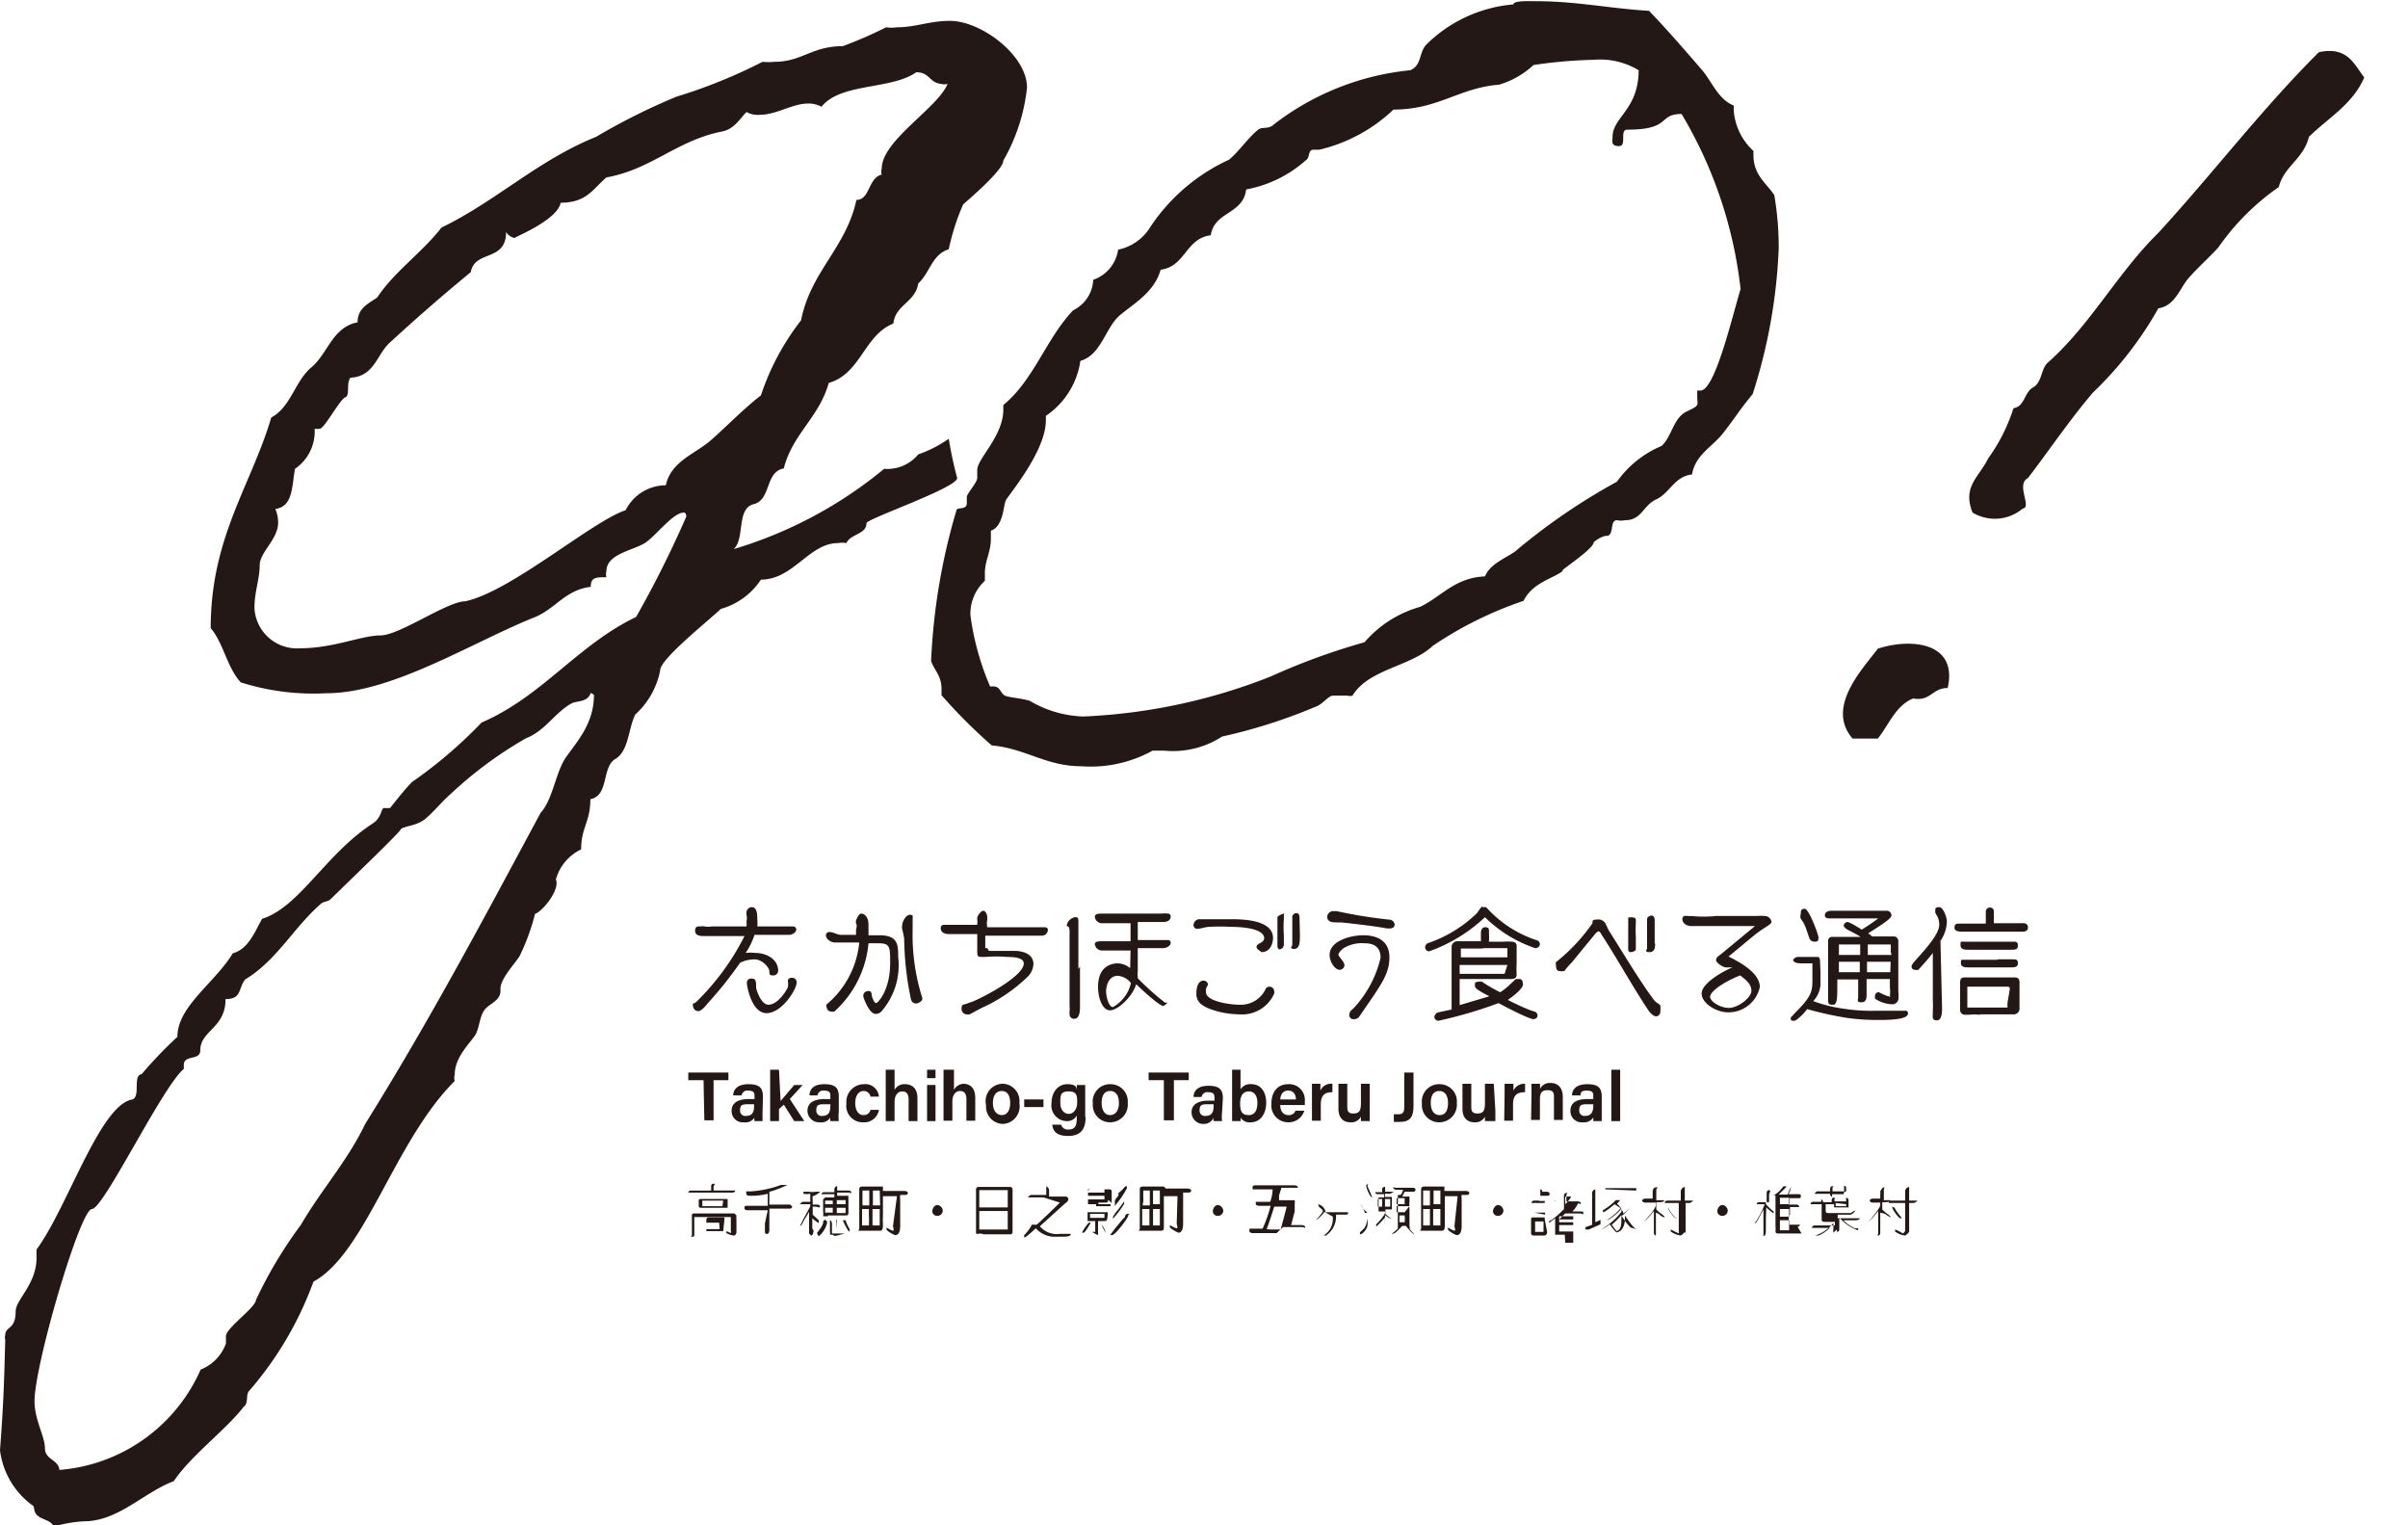 <svg xmlns="http://www.w3.org/2000/svg" viewBox="0 0 60 38"><path d="M23.85,11.91c0,.24-2.21,1-2.26,1.12,0,.29-.39.26-.5.5a.56.56,0,0,0-.21,0c-.72,0-1.11.91-1.92.91a1.77,1.77,0,0,1-1,.73c-.36.34-1.51,1.25-1.51,1.53a2,2,0,0,1-.62,1.1c-.18.36-.16.91-.5,1.11s-.15.91-.62,1c0,.57-.23.7-.23,1.25a1.19,1.19,0,0,0-.63.75c.11.24-.31.78-.52.86a5.22,5.22,0,0,1-.36,1c-.05.15-.52.6-.5.88s-.26.34-.39.5-.13.44-.23.62-.52.55-.52,1a.3.3,0,0,0,0,.16c-1.51,1.51-2.22,4.29-3.52,5a8.65,8.65,0,0,1-1.61,2.73c-.08.1,0,.29-.13.39-.44.57-1.32,1.22-1.74,1.85-.75.28-1.38,1-2.24,1a3.35,3.35,0,0,0-.75.13c-.08-.16-.26-.16-.39-.26s-.08-.23-.13-.26A2,2,0,0,1,0,36.13c.08-1.07.1-1.54.13-2.76a.14.14,0,0,1,0-.1c0-.24.26-.13.26-.6,0-.29.52-.68.52-1.33,0-.05,0-.13,0-.21.78-1.06,1.58-3.61,2.39-3.74.21-.08,0-.6.23-.63a10.7,10.7,0,0,1,.89-.93c0-.76.94-1.35,1.38-2.08.39-.11.54-.52.73-.86.93-.29,1.58-1.61,2.75-2.37.24-.15.21-.39.29-.39a1.3,1.3,0,0,0,.15,0s.39-.5.55-.65A11.39,11.39,0,0,0,12,18c1.51-.65,2.39-1.93,3.85-2.63a26.48,26.48,0,0,0,1.25-2.5s0-.1-.06-.1c-.26,0-.65.52-.93.73s-1,.28-1,.73a.27.27,0,0,0,0,.15c-.26,0-.39,0-.39.24-.62.07-.88.54-1.38.75-1.56.62-3.56,1.9-5.2,1.9A6,6,0,0,1,6,17c-.34-.36-.44-1-.75-1.35,0-2.26,1-3.54,1.51-5.25.49-.26.59-.91,1-1.25s.52-1,1.15-1.12c0-.36.28-.47.49-.62C9.83,6.76,10.51,6.3,11,5.67,12.38,5,13.39,4,14.85,3.41a16.17,16.17,0,0,1,2-1A13,13,0,0,0,19,1.54a1.52,1.52,0,0,0,.29,0c.7,0,.93-.39,1.71-.39A10.49,10.49,0,0,0,22.08.68a.83.83,0,0,0,.26,0c.49,0,.81-.16,1.33-.16.78,0,1.92.86,1.92,1.66A4.62,4.62,0,0,1,25,4c0,.15-.34.52-1,1.09a5.67,5.67,0,0,0-.36,1.12c-.42.13-.47.59-.76.85-.07.47-.57.53-.62,1-.73.29-.81,1.25-1.61,1.48-.24.86-.91,1.28-1.12,2.13-.47.08-.31.78-.75.89s-.21.86-.5,1.12a10.67,10.67,0,0,0,3.75-2,1,1,0,0,0,.85-.36,3,3,0,0,0,.76-.39A9.93,9.93,0,0,0,23.85,11.91Zm-9.62,5.62c-.42.24-.65.68-1.12.86a10,10,0,0,0-1.87,1.38c-.21.18-.42.44-.63.62s-.49.18-.62.26c.07,0-1.43,1.43-1.75,1.75-.07.07-.18.05-.26.13-.67.59-1.09,1.4-1.87,1.87-.18.23-.08.49-.49.49,0,.73-.63.78-.63,1.28,0,.26-.41.1-.41.36,0,0,0,.08,0,.1-.54.45-2,3.49-2.29,3.49S.86,34,.86,34.91c0,.46.26.88.26,1.17s.34.28.36.54A4.21,4.21,0,0,0,5,34.12a1.1,1.1,0,0,0,.63-.65v-.18c0-.21.73-.7.75-.91a10.89,10.89,0,0,1,1.12-1.87C8,29.65,8.66,28.92,9.1,28c1.62-2.6,2.94-5.09,4.37-7.75.31-.34.37-1,.63-1.38s.7-.83.7-1.56c0,0,0,0-.08-.05C14.64,17.51,14.36,17.45,14.23,17.53ZM22.83,1.8c-.62.44-1.89.26-2.36.86a.66.66,0,0,0-.34-.08c-.39,0-.78.28-1.2.28a.57.57,0,0,1-.33-.07c-.19.2-.32.44-.63.49-1.12.23-1.74.94-2.86,1.14-.34.29-.49.63-1.14.63-.08.44-1.2.88-1.15.88a.34.34,0,0,1-.21-.15c0,.75-.78.44-.88,1-.73.6-1.38,1.17-2,1.74-.34.29-.39.86-1,.89-.11.15,0,.44-.13.49s-.52.78-.63.78a.4.4,0,0,1-.13,0,1.13,1.13,0,0,1-.49,1c-.08.45-.05.94-.49,1a.86.86,0,0,1,.07.34c0,.42-.46.73-.46,1.07s-.13.65-.13,1.06a1.06,1.06,0,0,0,1.14,1c.83,0,1.53-.32,2-.32s1.67-.85,2.11-.85c1.14-.24,3.17-2,4-2.27a1.12,1.12,0,0,1,1-.62c.13-.6.73-.78,1.12-1.12s.81-.78,1.25-1.12a6.21,6.21,0,0,1,1-1.87c.24-1.22,1.12-1.8,1.38-3,.34,0,.29-.55.63-.63a.27.27,0,0,1,0-.15c0-.7,1.4-1.51,1.64-2.11a.3.3,0,0,1-.16,0C23.15,2.06,23.17,1.8,22.83,1.8Z" fill="#231815"/><path d="M37.71.11v0c0-.1.39-.08.57-.08,1,0,1.82.18,2.81.24.47.49.91,1,1.35,1.51.24.31.39.7.76.85v.13a1.52,1.52,0,0,0,.49,1v.1c0,.5.32.7.52,1a7.75,7.75,0,0,1,.11,1.32,13.51,13.51,0,0,1-.65,3.64c-.29.34-.5.68-.76,1s-.67.52-.75,1c-.44.05-.55.46-.89.62s-.36.52-.78.52a.51.51,0,0,1-.2,0c-.19,0-.06.39-.26.39H40a.73.73,0,0,0-.29.16c0,.18-1,.81-.75.7-.26.21-.76.29-1,.76a9.35,9.35,0,0,0-2.26,1.12c-.55.52-1.59.57-2,1.24a.24.24,0,0,1-.13,0c-.13,0-.26,0-.36,0s-.26.21-.39.26a13.51,13.51,0,0,1-2.37.76A2.25,2.25,0,0,1,29,18.7h-.28a3.19,3.19,0,0,1-1.77.39c-.89,0-1.38-.44-2.24-.52a13.41,13.41,0,0,1-1.25-1.25v-.15c0-.34-.18-.47-.26-.7a15.5,15.5,0,0,1,.63-3.75c0-.1.26,0,.26-.18v-.16c0-.08.26-.36.26-.47s0-.15,0-.2c0-.29.65-.84.65-1.51v-.11c.76-.62,1.07-1.66,1.74-2.36a.89.89,0,0,0,.5-.76.93.93,0,0,0,.62-.75,1.23,1.23,0,0,0,.76-.5,4.71,4.71,0,0,1,2-1.74c.23-.18.47-.54.73-.75.1-.08.26,0,.39-.13a6.62,6.62,0,0,1,3.4-1.35c.29-.13.21-.42.39-.63A3.5,3.5,0,0,1,37.71.11Zm.5,1.51a2.15,2.15,0,0,1-.86.49c-1,.08-1.51.62-2.63.62a4,4,0,0,1-1.85,1h-.15c-.13,0-.08.21-.18.26a3.07,3.07,0,0,1-1.49.73c-.07.62-.8.55-.88,1.14-.63.08-.63.78-1.25.86-.16.55-.62.81-1,1.12s-.47,1-1,1.15a2,2,0,0,1-.86,1.37v.11c0,.78-.94,1.87-1,2s-.06.65-.37.75v.19c0,.36-.15.54-.15.88,0,.05,0,.13,0,.18a1.11,1.11,0,0,0-.36.86,6.71,6.71,0,0,0,.49,1.77h.08c.18,0,.18.18.29.23s.39.06.62.13a2.78,2.78,0,0,0,1.33.39,14.31,14.31,0,0,0,4.68-1A16.42,16.42,0,0,1,34,16a2.84,2.84,0,0,1,1.38-.88c.52-.24.86-.73,1.62-.76.13-.31.49-.44.75-.62A15.37,15.37,0,0,1,40.29,12a2.59,2.59,0,0,1,1.11-.89c.26-.23.29-.7.63-.86s.26-.15.26-.36V9.73s.05,0,.08,0c.36,0,.78-1.8,1-2.53A10.86,10.86,0,0,0,41.9,2.84c-.6,0-.24.39-1.35.39-.21,0,0,.41-.21.41s-.16-.13-.16-.23c0-.49.65-.68.65-1.66a1.85,1.85,0,0,0-1.12-.26A11.8,11.8,0,0,0,38.21,1.62Z" fill="#231815"/><path d="M48.53,17.14c-.39,0-.42.34-.86.26-.44.18-.6.65-.88,1h-.63c-.67-.78.24-1.72.63-2.24C47.62,15.89,48.79,16,48.53,17.14ZM58.91,1.93c-.29.67-.89,1-1.38,1.48-.13.55-.62.73-.75,1.25a6,6,0,0,0-1.51,1.51c-.24.26-.5.49-.73.75s-.34.7-.76.76a9,9,0,0,1-1.63,2.1c-.58.68-1.07,1.41-1.62,2.13-.31.16.11.73-.13.76a1.08,1.08,0,0,1-1.25.1c-.26-.65.16-.88.39-1.35a4.45,4.45,0,0,0,.63-1.25c.29-.05.26-.39.49-.52s.19-.47.37-.62c1.06-.94,1.74-2.24,2.75-3.23,1.36-1.48,2.58-3.09,4-4.5C58.49,1.15,58.65,1.59,58.91,1.93Z" fill="#231815"/><path d="M18.43,24a9.55,9.55,0,0,1-.8,1s-.14.19-.23.19a.13.13,0,0,1-.13-.12.09.09,0,0,1,0-.07c.05,0,.11-.07.15-.11a6.12,6.12,0,0,0,1.13-1.57l-1,0c-.08,0-.23,0-.23-.13s.09-.11.14-.11a.29.29,0,0,1,.1,0,.44.44,0,0,0,.17,0h.87a.51.51,0,0,0,0-.13.32.32,0,0,0,0-.16.64.64,0,0,1,0-.07.14.14,0,0,1,.13-.12c.12,0,.14.13.14.31a1,1,0,0,1,0,.17l.89,0h0a.08.08,0,0,1,.08.07c0,.09-.11.14-.18.14H18.8a1.8,1.8,0,0,1-.22.45,1.05,1.05,0,0,1,.24,0c.27,0,.57.15.57.45a.12.12,0,0,1-.13.11c-.06,0-.09,0-.09-.1s-.18-.3-.37-.3a.85.85,0,0,0-.35.08Zm.18.47a.1.1,0,0,1,.11-.09c.06,0,.12,0,.12.16s0,.05,0,.07.11.42.31.42.4-.27.48-.43a.47.47,0,0,0,0-.17.09.09,0,0,1,.1-.07.11.11,0,0,1,.12.12c0,.17-.37.76-.75.76S18.61,24.55,18.61,24.5Z" fill="#231815"/><path d="M21.33,23.15a.18.18,0,0,0,0-.15l0,0a.14.14,0,0,1,0-.07s.06-.17.13-.17.18.07.18.28,0,.17,0,.26l.26,0c.47,0,.48.22.48.54a1.75,1.75,0,0,1-.42,1.36.2.2,0,0,1-.14.06c-.17,0-.31-.42-.31-.44a.12.12,0,0,1,.12-.13c.05,0,.08,0,.09.09s.07.21.11.21.35-.31.35-1c0-.4,0-.49-.29-.49h-.25a2.61,2.61,0,0,1-.85,1.7.19.19,0,0,1-.08,0,.11.11,0,0,1-.11-.1.08.08,0,0,1,0-.08,2.29,2.29,0,0,0,.81-1.54H20.8c-.09,0-.22-.08-.22-.18a.08.08,0,0,1,.09-.08c.1,0,.19.07.29.07h.37ZM22.82,25a.13.13,0,0,1-.12-.1,7.59,7.59,0,0,1-.17-1.51,2,2,0,0,0-.05-.24.3.3,0,0,1,0-.1c0-.08.09-.26.19-.26s.07.06.07.1,0,.18,0,.27a5.22,5.22,0,0,0,.24,1.7v0C23,24.94,22.88,25,22.82,25Z" fill="#231815"/><path d="M24.64,23.69h.64c.2,0,.47.07.47.33a.48.48,0,0,1-.13.3,4,4,0,0,1-1.16.79l-.3.16a.19.19,0,0,1-.08,0,.13.13,0,0,1-.12-.14c0-.06,0-.1.08-.11l.2-.07c.27-.11,1.27-.63,1.27-.95,0-.15-.28-.16-.42-.16a3.35,3.35,0,0,0-.54,0h-.11c-.09,0-.09-.06-.09-.12v-.05s0-.07,0-.11v-.29h-.7c-.21,0-.21-.13-.21-.14a.08.08,0,0,1,.09-.09l.07,0h.75V23a.15.15,0,0,0,0-.08s0,0,0-.05.09-.18.15-.18.1.1.1.16v.06a.47.47,0,0,0,0,.19v0H26c.05,0,.11,0,.11.07a.15.15,0,0,1-.15.14H24.55v.31s0,0,.05,0Z" fill="#231815"/><path d="M26.91,24.08c0,.32,0,.64,0,1,0,.07,0,.3-.14.3a.11.11,0,0,1-.12-.1s0-.05,0-.08a.83.83,0,0,0,0-.15c0-.37,0-.9,0-1.34,0-.17,0-.34,0-.51s-.07-.09-.07-.15a.26.26,0,0,1,.2-.2c.06,0,.09,0,.09.1s0,.12,0,.19v1Zm1.26-.4h-.53l-.18,0a.18.18,0,0,1-.18-.16c0-.07.11-.07.17-.07s.15,0,.25,0h.47v-.45h-.53l-.19,0h0a.18.18,0,0,1-.17-.16c0-.08.11-.08.17-.08s.17,0,.25,0h1.24a.86.86,0,0,1,.17,0,.07.07,0,0,1,.06.07c0,.11-.1.14-.19.14h-.63v.45h.59l.17,0s.06,0,.06.07-.1.13-.19.13h-.63s0,.55,0,.56a1,1,0,0,0,0,.19,6.27,6.27,0,0,0,.53.49l.15.12.06,0v0s-.07.08-.11.08-.22-.11-.67-.54c-.09.31-.46.65-.65.65s-.3-.3-.3-.59v0c0-.56.41-.58.49-.58a.5.5,0,0,1,.31.12Zm-.32.63c-.23,0-.29.26-.29.39s.07.39.17.39a.92.92,0,0,0,.45-.6A.46.46,0,0,0,27.85,24.31Z" fill="#231815"/><path d="M31.31,23.59c0-.1.17-.08.19-.21a.06.06,0,0,0,0,0c0-.26-.59-.29-.84-.29a4.52,4.52,0,0,0-.52,0c-.11,0-.21.05-.32.05a.09.09,0,0,1-.08-.09.15.15,0,0,1,.14-.15l.77,0c.27,0,1.07,0,1.07.47,0,0,0,.35-.29.35C31.39,23.68,31.31,23.65,31.31,23.59Zm-.42,1.68a2.2,2.2,0,0,1-.73-.13c-.18-.07-.35-.16-.35-.38s.07-.33.18-.33a.11.11,0,0,1,.11.1v0a.93.93,0,0,0-.05.1.29.29,0,0,0,0,.09c0,.22.57.31.83.31a.68.68,0,0,0,.65-.38.11.11,0,0,1,.1-.07.12.12,0,0,1,.12.12.09.09,0,0,1,0,.05A.87.87,0,0,1,30.89,25.27Zm1-1.62s-.06,0-.06-.08,0-.18,0-.27v-.36s0-.06,0-.09.14-.09.16-.09,0,0,0,.06,0,.05,0,.08a2.57,2.57,0,0,0,0,.39v.25A.12.12,0,0,1,31.85,23.65Zm.5-.35c0,.14,0,.34-.14.34s-.05-.07-.05-.1c0-.24,0-.47,0-.7a.1.1,0,0,1,.11-.09c.06,0,.07.07.07.1Z" fill="#231815"/><path d="M34.63,23.13h-.07c-.37-.07-1.13-.15-1.14-.15h-.11c-.08,0-.24,0-.24-.14a.15.15,0,0,1,.13-.14l.11,0a11.81,11.81,0,0,0,1.3.21.14.14,0,0,1,.14.12C34.75,23.11,34.68,23.13,34.63,23.13Zm-.9,2.26a.1.1,0,0,1-.11-.1.18.18,0,0,1,.06-.13.94.94,0,0,0,.1-.1,2.76,2.76,0,0,0,.62-1.2c0-.26-.16-.36-.39-.36a.89.89,0,0,0-.53.12s-.13.1-.13.16.15.17.15.27a.12.12,0,0,1-.12.11c-.12,0-.25-.2-.25-.37,0-.35.52-.49.84-.49s.65.12.65.55-.22.7-.74,1.46A.16.16,0,0,1,33.73,25.39Z" fill="#231815"/><path d="M35.61,23.7a.1.1,0,0,1-.1-.1.12.12,0,0,1,.06-.1,3.26,3.26,0,0,0,1.24-.76s.07-.11.1-.14,0,0,.06,0,0,0,.06,0,0,0,0,0a2.88,2.88,0,0,0,1.28.83.11.11,0,0,1,.06.09.11.11,0,0,1-.12.1A3.26,3.26,0,0,1,37,22.85,3.93,3.93,0,0,1,35.61,23.7Zm2.34.83s0,.12-.38.38a5.93,5.93,0,0,0,.54.25l.15.05a.11.11,0,0,1,.05.09c0,.08-.09.09-.11.09s-.21-.05-.86-.4a11,11,0,0,1-1.5.44.1.1,0,0,1-.1-.1.14.14,0,0,1,.1-.11l.33-.07h0c0-.08,0-.15,0-.23V23.7s0-.06,0-.12.07-.13.12-.13h.61v0s0-.15,0-.19,0-.16.11-.16.09.08.09.14a1.62,1.62,0,0,1,0,.22h.36a1.3,1.3,0,0,1,.21,0s.12,0,.12.1,0,.15,0,.22V24a2.81,2.81,0,0,0,0,.29h0c0,.08-.07.1-.14.1H36.37v.24c0,.14,0,.27,0,.41l.74-.22c-.33-.17-.36-.21-.36-.27s0-.09.08-.09a.18.18,0,0,1,.1,0,3.81,3.81,0,0,0,.45.26,1.43,1.43,0,0,0,.24-.19l.15-.14.08,0a.08.08,0,0,1,.09.08Zm-1-.9h-.55v.22h1.16v-.23h-.61Zm.61.41H36.37v.22h1.12s0,0,0,0Z" fill="#231815"/><path d="M39.89,23.26a.09.09,0,0,0-.07-.06s0,0-.06.05l-.59.72a2,2,0,0,0-.19.22.32.32,0,0,1-.13,0c-.07,0-.08-.09-.08-.15a.1.1,0,0,1,0-.07A4.6,4.6,0,0,0,39.68,23c0-.07,0-.09.1-.09A.21.21,0,0,1,40,23l.08.17c.35.55.79,1.29,1.13,1.74.08.1.08.05.16.14a.76.76,0,0,1,0,.16.11.11,0,0,1-.11.11s-.09,0-.2-.17C40.66,24.55,40.29,23.87,39.89,23.26Zm.75.46a.06.06,0,0,1-.07-.07c0-.21,0-.43,0-.65,0,0,0-.06,0-.09s0,0,0-.05a.33.33,0,0,1,.14,0s.05,0,.05.06,0,.05,0,.08a2.9,2.9,0,0,0,0,.34v.32C40.76,23.68,40.69,23.72,40.64,23.72Zm.6-.22c0,.09,0,.22-.14.22s-.06-.06-.06-.1c0-.24,0-.48,0-.72,0-.06.07-.09.12-.09s.07.07.07.11v.58Z" fill="#231815"/><path d="M43.07,23.83l0,0,0,0a0,0,0,0,0,0,0l0,0c.26.13.78.4.78.76a.8.8,0,0,1-.79.63c-.29,0-.66-.22-.66-.47s.52-.55.77-.65L43,24.1c-.06,0-.24-.11-.24-.18s.07-.11.11-.14l.86-.71H42.36l-.23,0c-.09,0-.21-.06-.21-.17s.1-.08.15-.08h.08a2.84,2.84,0,0,0,.6,0h1a2,2,0,0,1,.24,0,.18.18,0,0,1,.15.14c0,.05-.06.08-.13.13a3.21,3.21,0,0,0-.3.21Zm-.46,1c0,.12.25.28.47.28s.56-.25.56-.43-.17-.29-.28-.38C43.05,24.42,42.61,24.67,42.61,24.84Z" fill="#231815"/><path d="M45.36,24.22c0,.11,0,.22,0,.32a.66.66,0,0,1-.18.4,3.52,3.52,0,0,0,.76.19,4.46,4.46,0,0,0,.82.05c.24,0,.47,0,.71,0a.06.06,0,0,1,.07.07c0,.14-.39.16-.71.16a5.46,5.46,0,0,1-.8-.05,8.62,8.62,0,0,1-1-.22l-.1.12c-.17.16-.19.17-.24.17s-.07,0-.07-.08v0l.14-.15c.4-.4.4-.52.4-.83,0-.12,0-.24,0-.37h-.27c-.19,0-.21-.06-.21-.09a.23.23,0,0,1,0,0,.17.17,0,0,1,.1-.07h.3l.21,0c.05,0,.06.07.06.1Zm-.27-.83L45,23.13a.78.78,0,0,0-.13-.24.18.18,0,0,1,0-.12c0-.07,0-.13.1-.13s.34.64.34.71,0,.11-.09.11A.14.14,0,0,1,45.09,23.39Zm2,1.42a.68.68,0,0,0,0-.2v-.22h-.58v.39c0,.07,0,.19-.13.19s-.08-.07-.08-.12,0-.23,0-.34V24.4h-.52v.08c0,.37,0,.51-.08.55h-.06c-.09,0-.09-.06-.09-.13s0-.09,0-.13c0-.21,0-.26,0-1.33a.1.1,0,0,1,.11-.1h.7a3.07,3.07,0,0,0-.31-.17s-.11-.06-.11-.11a.1.1,0,0,1,.1-.09s.05,0,.35.19c.14-.09.28-.18.41-.28h-1.2c-.05,0-.13,0-.13-.08s.09-.11.16-.11h1.4a.12.12,0,0,1,.1.11c0,.06-.08.14-.58.45l.1.08H47c.07,0,.13,0,.19,0s.11.05.11.12,0,.18,0,.27v.8c0,.06,0,.12,0,.18a.75.75,0,0,1,0,.21.16.16,0,0,1-.14.11.82.82,0,0,1-.44-.14.14.14,0,0,1,0-.06.09.09,0,0,1,.1-.1s.2.11.29.11Zm-.74-1.28h-.53v.26h.53Zm-.53.43v.26h.52c0-.09,0-.17,0-.26Zm1.29-.26a.91.91,0,0,0,0-.17h-.57c0,.08,0,.17,0,.26h.59Zm0,.26h-.59v.26h.58Z" fill="#231815"/><path d="M48.39,25.12c0,.08,0,.3-.13.3s-.1-.1-.1-.16,0-.06,0-.09a2,2,0,0,0,0-.25c0-.29,0-.58,0-.88v-.3c-.13.17-.27.32-.36.42a.16.16,0,0,1-.09,0,.08.08,0,0,1-.08-.08c0-.05.06-.11.12-.18.29-.32.57-.65.57-.86s-.1-.25-.1-.33,0-.11.1-.11.19.25.19.36a.89.89,0,0,1-.16.48ZM50,23l.42,0a.1.1,0,0,1,.11.11c0,.07-.06.1-.12.1H48.9c-.07,0-.2,0-.2-.1s.06-.1.12-.1h.66v-.22s0,0,0-.07a.1.1,0,0,1,.11-.11.09.09,0,0,1,.09.1V23Zm-.68,2.28a1.14,1.14,0,0,0-.26,0l-.09,0a.12.12,0,0,1-.13-.11c0-.07,0-.13,0-.2v-.27c0-.07,0-.13,0-.2s0-.15.11-.15h1c.08,0,.15,0,.22,0s.15,0,.15.12v.05c0,.12,0,.24,0,.36v.16s0,.06,0,.09a.14.14,0,0,1-.14.14h-.82Zm.45-1.82.39,0c.07,0,.12,0,.12.1s-.08.1-.17.1h-.48l-.59,0c-.07,0-.19,0-.19-.11s0-.09.11-.09h.81Zm0,.44h.39c.07,0,.12,0,.12.1s-.1.1-.17.1H49.05c-.07,0-.19,0-.19-.1s0-.09.11-.09h.81Zm.31.73s0-.05-.06-.05h-1c0,.13,0,.27,0,.4v.12h1s0-.07,0-.11Z" fill="#231815"/><path d="M17.53,26.91h-.38v-.19h1v.19h-.37v1h-.23Z" fill="#231815"/><path d="M19,27.71c0,.09,0,.2,0,.22h-.2a.2.2,0,0,1,0-.09.26.26,0,0,1-.26.12.28.28,0,0,1-.31-.29c0-.2.17-.29.43-.29h.14v-.07c0-.07,0-.14-.16-.14a.14.14,0,0,0-.16.12h-.21c0-.15.11-.28.38-.28s.36.09.36.31Zm-.21-.2h-.12c-.16,0-.23,0-.23.15a.13.13,0,0,0,.15.14c.18,0,.2-.13.2-.26Z" fill="#231815"/><path d="M19.45,27.43l.34-.4H20l-.32.35.36.55h-.25l-.26-.41-.12.11v.3h-.22V26.65h.22Z" fill="#231815"/><path d="M20.9,27.71a1,1,0,0,0,0,.22h-.21a.2.2,0,0,1,0-.09.26.26,0,0,1-.26.12.29.29,0,0,1-.31-.29c0-.2.17-.29.43-.29h.14v-.07c0-.07,0-.14-.16-.14a.14.14,0,0,0-.16.12h-.2c0-.15.1-.28.37-.28s.36.09.36.31Zm-.21-.2h-.12c-.16,0-.23,0-.23.15a.13.13,0,0,0,.15.14c.18,0,.2-.13.2-.26Z" fill="#231815"/><path d="M21.9,27.65a.37.37,0,0,1-.39.31.41.41,0,0,1-.42-.47.44.44,0,0,1,.43-.48.34.34,0,0,1,.38.31h-.21a.17.17,0,0,0-.17-.14c-.13,0-.21.12-.21.3s.08.3.2.3a.17.17,0,0,0,.18-.13Z" fill="#231815"/><path d="M22.29,26.65v.5a.28.28,0,0,1,.26-.14c.16,0,.31.09.31.35v.57h-.22v-.54c0-.13-.05-.2-.16-.2s-.19.1-.19.26v.48h-.22V26.65Z" fill="#231815"/><path d="M23.1,26.65h.21v.21H23.1Zm0,.38h.21v.9H23.1Z" fill="#231815"/><path d="M23.77,26.65v.5A.29.29,0,0,1,24,27c.16,0,.3.09.3.35v.57h-.22v-.54c0-.13-.05-.2-.16-.2s-.19.1-.19.26v.48h-.22V26.65Z" fill="#231815"/><path d="M25.4,27.48A.44.44,0,0,1,25,28a.43.43,0,0,1-.43-.47A.43.43,0,0,1,25,27,.43.43,0,0,1,25.4,27.48Zm-.66,0c0,.18.09.3.22.3s.21-.11.21-.3-.07-.3-.21-.3S24.74,27.29,24.74,27.48Z" fill="#231815"/><path d="M26,27.39v.19h-.48v-.19Z" fill="#231815"/><path d="M27.05,27.83c0,.29-.11.47-.44.47s-.38-.17-.39-.28h.22a.17.17,0,0,0,.18.12c.18,0,.21-.11.21-.3v-.05a.27.27,0,0,1-.26.14.39.39,0,0,1-.37-.44c0-.29.17-.48.39-.48s.23.08.24.12,0-.08,0-.1h.21v.8Zm-.63-.35c0,.16.09.27.21.27s.21-.12.21-.28,0-.28-.21-.28S26.42,27.29,26.42,27.48Z" fill="#231815"/><path d="M28.1,27.48a.44.44,0,0,1-.44.48.43.43,0,0,1-.43-.47.43.43,0,0,1,.44-.48A.43.43,0,0,1,28.1,27.48Zm-.65,0c0,.18.08.3.21.3s.22-.11.22-.3-.08-.3-.22-.3S27.45,27.29,27.45,27.48Z" fill="#231815"/><path d="M29,26.91h-.38v-.19h1v.19h-.37v1H29Z" fill="#231815"/><path d="M30.45,27.71a1,1,0,0,0,0,.22h-.21a.2.2,0,0,1,0-.09A.26.26,0,0,1,30,28a.29.29,0,0,1-.31-.29c0-.2.17-.29.43-.29h.14v-.07c0-.07,0-.14-.16-.14a.14.14,0,0,0-.16.12h-.2c0-.15.1-.28.37-.28s.36.09.36.31Zm-.21-.2h-.12c-.16,0-.23,0-.23.15a.13.13,0,0,0,.15.14c.18,0,.2-.13.2-.26Z" fill="#231815"/><path d="M30.69,26.65h.22v.49a.28.28,0,0,1,.27-.13c.24,0,.37.2.37.46s-.13.49-.39.49a.26.26,0,0,1-.25-.12.25.25,0,0,1,0,.09h-.21V26.65Zm.64.82c0-.16-.07-.28-.21-.28s-.22.1-.22.3.05.29.21.29S31.33,27.66,31.33,27.47Z" fill="#231815"/><path d="M31.9,27.53c0,.13.06.25.2.25a.17.17,0,0,0,.18-.11h.22a.41.41,0,0,1-.41.29.42.42,0,0,1-.41-.47c0-.27.14-.48.42-.48a.39.39,0,0,1,.41.44.22.22,0,0,1,0,.08Zm.39-.14c0-.12-.06-.22-.19-.22s-.19.09-.2.22Z" fill="#231815"/><path d="M32.69,27.28V27h.21s0,.11,0,.17A.29.29,0,0,1,33.2,27v.21c-.18,0-.29.06-.29.31v.4h-.22Z" fill="#231815"/><path d="M34.13,27.67v.26h-.22v-.11a.27.27,0,0,1-.26.14c-.17,0-.3-.1-.3-.34V27h.22v.55c0,.1,0,.19.15.19s.19-.07.19-.26V27h.22Z" fill="#231815"/><path d="M35.22,27.56c0,.27-.09.39-.34.39h-.15v-.19h.12c.13,0,.14-.09.14-.19v-.85h.23Z" fill="#231815"/><path d="M36.3,27.48a.44.44,0,0,1-.44.48.43.43,0,0,1-.43-.47.43.43,0,0,1,.44-.48A.43.43,0,0,1,36.3,27.48Zm-.65,0c0,.18.08.3.22.3s.21-.11.21-.3-.08-.3-.22-.3S35.65,27.29,35.65,27.48Z" fill="#231815"/><path d="M37.26,27.67v.26H37v-.11a.27.27,0,0,1-.26.14c-.17,0-.3-.1-.3-.34V27h.22v.55c0,.1,0,.19.15.19s.19-.07.19-.26V27h.22Z" fill="#231815"/><path d="M37.49,27.28V27h.22v.17A.3.3,0,0,1,38,27v.21c-.19,0-.3.06-.3.31v.4h-.22Z" fill="#231815"/><path d="M38.16,27.26V27h.21a.57.57,0,0,1,0,.13.27.27,0,0,1,.27-.15c.18,0,.3.12.3.35v.57h-.22v-.55c0-.11,0-.19-.16-.19s-.19.08-.19.25v.49h-.22Z" fill="#231815"/><path d="M39.91,27.71c0,.09,0,.2,0,.22h-.21s0-.06,0-.09a.28.28,0,0,1-.26.12.28.28,0,0,1-.31-.29c0-.2.16-.29.43-.29h.14v-.07c0-.07,0-.14-.16-.14s-.15.06-.16.12h-.21c0-.15.11-.28.38-.28s.36.09.36.31Zm-.21-.2h-.12c-.16,0-.23,0-.23.15a.13.13,0,0,0,.15.14c.17,0,.2-.13.2-.26Z" fill="#231815"/><path d="M40.15,27.93V26.65h.22v1.28Z" fill="#231815"/><path d="M17.72,29.63s0-.05,0-.07,0-.07.06-.07,0,.05,0,.07v.1h.54a0,0,0,0,1,0,0s0,.05-.07.05H17.2s-.05,0-.05,0,0-.05.07-.05h.5Zm.62,1.08a.06.06,0,0,1-.07.07.52.52,0,0,1-.17-.06l0,0a0,0,0,0,1,0-.05h0l.11.05h0a.13.13,0,0,0,0-.06v-.34H17.3v.43c0,.05,0,.06-.06.06s0,0,0-.05,0,0,0-.07v-.33s0-.05,0-.07a.05.05,0,0,1,.06-.06h1a0,0,0,0,1,.05.05h0a.34.34,0,0,0,0,.1v.35Zm-.21-.62s0,0-.06,0h-.61s-.05,0-.05-.05,0,0,0-.05V30s0,0,0-.06,0-.07.06-.07h.61s.05,0,.05,0Zm-.11.58s0,0,0,0h-.42s0,0,0-.05v-.24s0-.05.06-.05H18s.05,0,.05,0h0s0,.05,0,.06Zm0-.76h-.52v.14H18Zm-.1.55H17.6v.16h.33Z" fill="#231815"/><path d="M19.13,30.15h-.51s-.07,0-.07-.05,0-.06.07-.06h.51v-.3a1.61,1.61,0,0,1-.4.05c-.09,0-.13,0-.13-.05a.06.06,0,0,1,0-.06l.11,0a2.6,2.6,0,0,0,.75-.16l.11,0s.05,0,.05,0-.27.13-.45.17v.32h.52a0,0,0,0,1,.05.05s0,.05-.07.05h-.5c0,.14,0,.28,0,.42v.1s0,.11-.05.11-.06,0-.06-.08,0-.12,0-.18Z" fill="#231815"/><path d="M20.27,30.65s0,.13-.06.13a0,0,0,0,1-.05-.05s0-.07,0-.1v-.19c0-.08,0-.17,0-.25l-.12.2c-.06.12-.08.15-.11.15s0,0,0,0,.05-.08.06-.11.14-.26.2-.38V30H20s-.07,0-.07,0,.05-.06.07-.06l.08,0h.11v-.2h0a.47.47,0,0,1-.17,0s0,0,0,0,0-.05,0-.05l.06,0h.08a.47.47,0,0,0,.16,0l.12,0s0,0,0,0-.1.09-.19.11a.31.31,0,0,0,0,.1v.11h.12s.06,0,.06.05,0,0-.18,0v.2l.15.14,0,0a0,0,0,0,1,0,.07.92.92,0,0,1-.16-.12c0,.08,0,.17,0,.26Zm.09.06s.15-.17.15-.26,0,0,0,0a.06.06,0,0,1,.05-.06.08.08,0,0,1,.05.07.62.62,0,0,1-.21.34S20.36,30.74,20.36,30.71Zm.27-.41h-.12s0,0,0,0v0a.49.49,0,0,0,0-.12V30s0-.07,0-.12h0s.05-.05.06-.05h.22v-.08h-.22c-.1,0-.1,0-.1,0s0-.05.07-.05h.25s0,0,0-.07a.08.08,0,0,1,.07-.08s0,0,0,0v.11h.29s.06,0,.06.05,0,0-.06,0h-.29s0,.06,0,.08h.28s0,0,0,.05,0,.09,0,.14v.08c0,.05,0,.09,0,.14s0,.08-.06.08h-.45Zm.12-.39h-.19V30h.19Zm0,.18h-.19v.12h.19Zm0,.67s-.07,0-.07,0v0a.22.22,0,0,0,0-.08v-.15s0,0,0-.07,0-.06,0-.06.05,0,.05.1v.23s0,0,.05,0h.12l.08,0s.06,0,.06,0-.18.06-.25.06Zm.1-.37a0,0,0,0,1,0,0,0,0,0,0,1,0,0,.7.7,0,0,0,0,.14.17.17,0,0,1,0,.06s0,0,0,0S20.83,30.45,20.83,30.39Zm.22-.49h-.22V30h.22Zm0,.19h-.22v.13h.22V30.1Zm0,.31v0a0,0,0,0,1,0,0,0,0,0,0,1,0,0,.88.88,0,0,0,.1.22s0,0,0,.06a0,0,0,0,1,0,0C21.14,30.69,21.06,30.54,21,30.4Z" fill="#231815"/><path d="M22.35,29.8a0,0,0,0,0,0,0H22v.49a1.34,1.34,0,0,0,0,.2v.06s0,.11-.06.11h-.47s0,0-.06,0,0,0,0-.06,0-.12,0-.18v-.7s0-.06,0-.09,0-.07.09-.07H22s0,0,0,.05v.06h.53s.09,0,.09.05-.05.05-.08.05h-.11a.45.45,0,0,0,0,.11v.48c0,.06,0,.12,0,.18,0,.21-.08.23-.12.23s-.22-.11-.22-.14,0-.05,0-.05.12.08.16.08,0-.1,0-.11Zm-.86.23h.17v-.37h-.17V30Zm.16.5a2.44,2.44,0,0,0,0-.27v-.14h-.17v.41h.16Zm.27-.41h-.18v.41h.18v-.41Zm0-.46h-.17c0,.1,0,.23,0,.37h.18Z" fill="#231815"/><path d="M23.23,30.18c0-.07.05-.16.13-.16a.15.15,0,0,1,.13.14.13.13,0,0,1-.13.13A.12.12,0,0,1,23.23,30.18Z" fill="#231815"/><path d="M24.48,30.74a.2.2,0,0,0-.11,0h0c-.05,0-.05,0-.05-.05h0c0-.14,0-.25,0-.56v-.39s0-.07,0-.11a.06.06,0,0,1,.06-.06h.79s.06,0,.06.07v1.05s0,.06-.05.06h-.68Zm.63-1v-.09H24.4v.43h.71Zm0,.43H24.4v.46h.71Z" fill="#231815"/><path d="M26,29.83h-.32s-.07,0-.07,0,.05-.06.08-.06h.38a.06.06,0,0,0,0,0s0-.07,0-.11,0-.11,0-.11.07.05.07.09,0,.07,0,.11v.06h.33l.09,0a.07.07,0,0,1,.06.06s0,.07-.07.1l-.64.58a.55.55,0,0,0,.49.19h.28a0,0,0,0,1,0,0c0,.07-.1.07-.3.07h-.15a.63.63,0,0,1-.42-.21c-.24.22-.27.23-.29.23a0,0,0,0,1,0,0s0,0,0-.06a.91.91,0,0,0,.19-.26s0,0,.06,0h.06c.09-.07.16-.15.25-.23l.33-.32Z" fill="#231815"/><path d="M27.61,29.89c0,.05,0,.07-.07.07h-.17V30h.3s0,0,0,.05a0,0,0,0,1-.05,0H27s0,0,0,0a0,0,0,0,1,0,0h.31V30h-.2s0,0,0,0v-.2s0-.07,0-.11a.06.06,0,0,1,.06-.06h.48s.05,0,.05.05v.29Zm-.65.82a1.1,1.1,0,0,1,.17-.25s.05,0,.05,0-.14.25-.18.25A0,0,0,0,1,27,30.71Zm.63-.36s0,.07-.06.07h-.17v.35s0,0,0,0a1.09,1.09,0,0,1-.15-.08v0a0,0,0,0,1,0,0l.08,0v-.27h-.19a0,0,0,0,1,0,0V30.2s0,0,.05,0h.45s0,0,0,.07Zm-.07-.72h-.41v.08h.41Zm0,.16h-.41v.09h.41Zm0,.45h-.36v.1h.36Zm0,.42a.56.56,0,0,1-.07-.16s0,0,0,0,0,0,0,0a1.13,1.13,0,0,1,.11.22,0,0,0,0,1,0,0S27.54,30.69,27.52,30.66Zm.51-.34s0-.08.08-.08,0,0,0,.05-.32.48-.4.48-.05,0-.05,0,0,0,.12-.16l.18-.22Zm-.3,0a.76.76,0,0,1,.11-.16c.06-.07.11-.15.17-.23a.05.05,0,0,1,0,0s0,0,0,.06a2,2,0,0,1-.31.4h0A0,0,0,0,1,27.73,30.36Zm.05-.31s0,0,0-.05a.33.33,0,0,1,0-.06l.09-.12,0-.06A.83.83,0,0,0,28,29.6a.1.1,0,0,1,.08-.05s0,0,0,.05a2.26,2.26,0,0,1-.31.45Z" fill="#231815"/><path d="M29.34,29.8s0,0,0,0H29v.69s0,0,0,.06,0,.11-.06.11h-.47s0,0-.07,0,0,0,0-.06,0-.12,0-.18v-.7s0-.06,0-.09,0-.07.09-.07H29a0,0,0,0,1,.05.05s0,0,0,0v0h.53s.1,0,.1.05-.05.05-.09.05h-.11v.77c0,.21-.08.23-.11.23s-.22-.11-.22-.14,0-.05,0-.05.13.08.17.08,0-.1,0-.11Zm-.87.23h.18c0-.12,0-.25,0-.37h-.16a2.09,2.09,0,0,0,0,.25Zm.17.5c0-.09,0-.18,0-.27v-.14h-.18v.41h.17Zm.26-.41h-.17v.41h.17v-.41Zm0-.46h-.17V30h.17Z" fill="#231815"/><path d="M30.22,30.18c0-.07.05-.16.13-.16a.16.16,0,0,1,.13.14.13.13,0,0,1-.13.13A.12.12,0,0,1,30.22,30.18Z" fill="#231815"/><path d="M31.81,30.72h-.6s-.08,0-.08-.06,0-.05.08-.05h.25a3.57,3.57,0,0,0,.2-.57h-.28s-.09,0-.09-.05,0-.05,0-.05h.36a1,1,0,0,0,.06-.31h-.5a0,0,0,0,1,0-.05.05.05,0,0,1,.05-.05h1s.08,0,.08.06,0,0,0,0h-.41l-.06.19,0,.12h.32s.07,0,.07,0a.32.32,0,0,1,0,.09c0,.06,0,.13,0,.19l-.09.34h.26s.09,0,.09.05,0,0-.07,0h-.48Zm-.17-.09h.27c.08-.29.12-.45.15-.57h-.31c-.11.35-.17.52-.19.56Z" fill="#231815"/><path d="M33,30.19a.69.69,0,0,1-.22.21s0,0,0,0,0,0,0,0,.18-.18.18-.23-.11-.09-.11-.15,0,0,.05,0h0a.25.25,0,0,1,.13.18v0h.56a0,0,0,0,1,0,0c0,.05,0,.06-.08.06h-.22v.07a.57.57,0,0,1-.25.45h0s-.06,0-.06,0,0,0,0,0a.48.48,0,0,0,.23-.4v-.07Z" fill="#231815"/><path d="M34,30.59a.51.51,0,0,0,.07-.23s0-.08,0-.08,0,0,0,.07a.58.58,0,0,1,0,.19c0,.06-.11.21-.18.21s0,0,0,0a.06.06,0,0,1,0-.05Zm.07-.38A.65.65,0,0,1,33.9,30a0,0,0,0,1,0,0s0,0,0,0a.65.65,0,0,1,.11.22s0,0,0,0Zm0-.66h0a2.36,2.36,0,0,1,.12.28,0,0,0,0,1,0,0c-.06,0-.15-.26-.15-.28a.05.05,0,0,1,.05-.05Zm.44,1c0,.09,0,.19,0,.19s0-.06,0-.09,0-.1,0-.15a1,1,0,0,0,0-.17,2.58,2.58,0,0,1-.22.23h0a0,0,0,0,1,0,0l0-.06a1.14,1.14,0,0,0,.22-.27v-.05h-.09l-.07,0s0,0,0,0v-.3a0,0,0,0,1,0-.05h.14v-.08h-.1c-.1,0-.12,0-.12-.05s0,0,0,0h.17a0,0,0,0,0,0,0v-.06a.06.06,0,0,1,.07-.07,0,0,0,0,1,0,0,.5.5,0,0,1,0,.12h.12c.09,0,.1,0,.1,0s0,0-.09.05h-.13v.08h.17a0,0,0,0,1,0,.05s0,0,0,0,0,.08,0,.11v.15s0,0,0,0h-.16v.11a1.12,1.12,0,0,0,.16.13s0,0,0,0a0,0,0,0,1,0,0,.5.5,0,0,1-.17-.1Zm-.07-.68h-.11v.19h.11Zm.2.18v-.18h-.13v.19h.13Zm.3.49c-.16.17-.2.2-.26.2s0,0,0,0,0,0,0,0l.15-.13s0,0,0-.06,0-.05,0-.08,0-.28,0-.4V29.9s0,0,0-.06,0-.07,0-.07h.07a.31.31,0,0,0,.06-.13h-.16s-.08,0-.08-.05,0,0,.05,0h.43s.07,0,.07.05-.05.05-.08.05H35l-.06.12h.18s0,0,0,.05,0,.05,0,.08a.86.86,0,0,0,0,.17v.44a.06.06,0,0,1,0,.06.74.74,0,0,0,.12.13,0,0,0,0,1,0,0,0,0,0,0,1,0,0c-.06,0-.19-.18-.21-.2h-.11Zm.18-.26h-.25v.17H35a.91.91,0,0,0,0-.17Zm0-.23H34.8v.15H35ZM35,30H35v-.15H34.8V30H35Z" fill="#231815"/><path d="M36.32,29.8a0,0,0,0,0,0,0H36v.49c0,.06,0,.14,0,.2v.06s0,.11-.06.11h-.46s0,0-.07,0,0,0,0-.06,0-.12,0-.18v-.7s0-.06,0-.09a.07.07,0,0,1,.08-.07h.5s0,0,0,.05v.06h.53s.09,0,.09.05-.05.05-.08.05h-.11a.45.45,0,0,0,0,.11v.48c0,.06,0,.12,0,.18,0,.21-.08.23-.12.23s-.22-.11-.22-.14,0-.05,0-.05.12.08.16.08,0-.1,0-.11Zm-.86.23h.17v-.37h-.17V30Zm.17.5v-.41h-.17v.41h.17Zm.26-.41h-.18v.41h.18v-.41Zm0-.46h-.17V30h.17Z" fill="#231815"/><path d="M37.2,30.18c0-.07.06-.16.13-.16a.15.15,0,0,1,.13.14.13.13,0,0,1-.13.13A.12.12,0,0,1,37.2,30.18Z" fill="#231815"/><path d="M38.42,29.69h.13s.06,0,.06.05,0,.05-.12.05h-.34a0,0,0,0,1,0,0s0,0,.06,0h.17v0s0-.07,0-.1,0-.06,0-.06.05,0,.05.06v.12Zm.13,1s0,.09-.07.09H38.2a.06.06,0,0,1-.05-.05s0,0,0-.07v-.18s0,0,0-.07,0-.08.05-.08h.29a0,0,0,0,1,0,.05Zm-.32-.48s-.07,0-.07,0,0,0,.07,0h.27s0,0,0,0,0,.05,0,.05Zm.12-.29h.14s0,0,0,0,0,.05,0,.05h-.26s-.07,0-.07,0,0-.06.07-.06h.12Zm.11.61v-.1h-.21v.26h.21v-.16Zm.53.23h-.18s-.06,0-.06,0,0-.06,0-.09v-.32c-.12.09-.14.11-.16.11a0,0,0,0,1,0,0s0-.05.06-.06a2,2,0,0,0,.31-.27h-.29a0,0,0,0,1,0,0s0,0,.06,0h.24v-.21h-.18s-.06,0-.06,0a.05.05,0,0,1,.05,0h.19v-.07a.14.14,0,0,1,0-.06s0-.07.06-.07,0,0,0,.06v.15h.28s.08,0,.08.05,0,0-.07,0h0a.71.71,0,0,1-.14.2h.18c.09,0,.09,0,.09.05s0,0-.1,0H39l-.15.15h.28l.07,0s0,0,0,.07v.44s0,.07,0,.07H39Zm.21-.34v-.12h-.35v.15h.35Zm0,.1h-.35v.16h.35ZM39,30a.9.9,0,0,0,.15-.19v0H39V30Z" fill="#231815"/><path d="M39.67,30.51V30h-.15s-.06,0-.06,0,0,0,.06,0h.15v-.14a.19.19,0,0,0,0-.08s0-.05,0-.06a.1.1,0,0,1,.08-.09s0,0,0,.06,0,.09,0,.13v.18h.13s.06,0,.06,0,0,0-.07,0h-.12v.45l.13-.06s0,0,0,.05,0,.05,0,.06l-.29.13-.08,0a0,0,0,0,1,0,0,.07.07,0,0,1,0-.06l.17-.06Zm1.12.12a.05.05,0,0,1,0,0,0,0,0,0,1,0,0c-.06,0-.22-.22-.3-.35v.05c0,.35-.19.37-.21.37s-.13-.14-.17-.2a.82.82,0,0,1-.22.13,0,0,0,0,1,0,0,0,0,0,0,1,0,0,1.68,1.68,0,0,0,.34-.25,1.54,1.54,0,0,0,.17-.19.2.2,0,0,0,0-.08,1.13,1.13,0,0,1-.37.3s0,0,0,0a0,0,0,0,1,0,0l.06-.05a1.28,1.28,0,0,0,.29-.26L40.23,30s-.23.2-.29.2,0,0,0,0,0,0,0-.05a1.42,1.42,0,0,0,.32-.25H40.1c-.07,0-.08,0-.08,0s0,0,.1,0h.43s.07,0,.07,0,0,0-.07,0h-.18l-.08.09a.5.5,0,0,1,.16.24.74.74,0,0,0,.18-.17s0,0,0,0a0,0,0,0,1,0,0s-.08.12-.22.23a1.23,1.23,0,0,0,.22.29Zm-.79-1v.08s0,.08,0,.08,0,0,0,0,0-.07,0-.1,0-.06,0-.09,0,0,0,0h.77a0,0,0,0,1,0,0v.17a0,0,0,0,1,0,.05s0,0,0-.05v-.11Zm.4.73a.28.28,0,0,0,0-.09,1.81,1.81,0,0,1-.24.24l.05.07.07.09C40.39,30.65,40.4,30.5,40.4,30.39Z" fill="#231815"/><path d="M41.26,30.21v.46c0,.06,0,.11,0,.11a.06.06,0,0,1-.05-.06c0-.15,0-.3,0-.45v-.1a3.33,3.33,0,0,1-.25.28s0,0,0,0a0,0,0,0,1,0,0v0l.12-.15a.93.93,0,0,0,.18-.26v-.08H41s-.08,0-.08-.05.08-.05.11-.05h.15v-.18a0,0,0,0,1,0,0s0-.1.09-.1,0,0,0,.07v.25h.1c.09,0,.1,0,.1,0s0,.05-.12.05h-.08v.18a.75.75,0,0,0,.14.12s.07.05.07.08a0,0,0,0,1,0,0,.29.29,0,0,1-.15-.09Zm.72.48s-.07.09-.11.09a.56.56,0,0,1-.24-.1s0,0,0-.05a0,0,0,0,1,0,0l.2.1h0s0,0,0-.06v-.7h-.35s0,0,0,0,0-.06.07-.06h.33v-.18s0,0,0-.06a.13.13,0,0,1,.1-.1s0,0,0,.06,0,.06,0,.08v.2h.13s.08,0,.08,0-.06.06-.09.06H42v.76Zm-.2-.33c-.06,0-.22-.23-.22-.28s0,0,0,0,0,0,0,0l.06.1a1.34,1.34,0,0,0,.11.14v0A0,0,0,0,1,41.78,30.36Z" fill="#231815"/><path d="M42.79,30.18c0-.07.05-.16.13-.16a.15.15,0,0,1,.13.14.13.13,0,0,1-.13.13A.12.12,0,0,1,42.79,30.18Z" fill="#231815"/><path d="M44,30.36c0,.09,0,.17,0,.26s0,.17-.06.17a0,0,0,0,1,0-.05s0-.1,0-.15,0-.31,0-.46c-.15.28-.18.35-.22.35a0,0,0,0,1,0,0s0,0,0,0a2,2,0,0,0,.25-.48v0h-.2s0,0,0,0,0-.05.07-.05h.18s0-.07,0-.11,0-.07,0-.1,0-.09.06-.09,0,.08,0,.11v.19h.1s.08,0,.08,0a.05.05,0,0,1,0,0H44S44,30,44,30V30a1.57,1.57,0,0,0,.19.18.08.08,0,0,1,0,.05,0,0,0,0,1,0,0s-.13-.1-.18-.15Zm.89.37h-.49s-.07,0-.11,0a.05.05,0,0,1-.05-.05h0a.78.78,0,0,0,0-.14v-.76h0a0,0,0,0,1-.05,0,.1.1,0,0,0,0,0,.64.64,0,0,0,.24-.22.18.18,0,0,1,.09,0s0,0,0,0,0,0-.2.2v0h.22a1.54,1.54,0,0,0,.08-.19,0,0,0,0,1,0,0s0,0,0,0a.31.31,0,0,1-.06.18h.2c.11,0,.11,0,.11.05s0,.05-.1.05h-.2a.92.92,0,0,0,0,.16v0h.2a.06.06,0,0,1,.06.06,0,0,0,0,1,0,0h-.23v.2h.23a0,0,0,0,1,0,0,0,0,0,0,1,0,0s-.07,0-.09,0h-.17v.24h.28a0,0,0,0,1,0,0,.06.06,0,0,1-.06.05Zm-.31-.89h-.23V30h.23Zm0,.28h-.23v.19h.23Zm0,.28h-.23v.25h.23Z" fill="#231815"/><path d="M45.94,29.71c0,.05,0,.1,0,.1a0,0,0,0,1,0,0v-.06h-.29v0s0,.05,0,.06l0,0s-.05,0-.05-.07v0h-.3c-.07,0-.09,0-.09,0s.05-.06.07-.06h.32v-.05s0-.08.06-.08,0,0,0,.05v.08h.29v-.06s0-.08,0-.08a.05.05,0,0,1,.05.05v.09h.31c.08,0,.09,0,.09,0s0,0-.12,0h-.29Zm-.26,1v-.07a1,1,0,0,0,0-.17v0h0a.92.92,0,0,1-.45.31,0,0,0,0,1,0,0s0,0,0,0l.08,0a.77.77,0,0,0,.28-.19h-.37s-.07,0-.07,0,0-.06.07-.06l.16,0h.34v-.09h-.26s-.07,0-.07-.05,0-.11,0-.17V30h-.2s-.08,0-.08,0a.07.07,0,0,1,.07-.06h.2v0s0-.07,0-.07.05.05.05.08v0h.21v0a.43.43,0,0,0,0-.05.07.07,0,0,1,.07-.07s0,0,0,0v.1H46v-.09s0,0,0,0,.06,0,.06.07v.06h.18s.09,0,.09,0,0,0-.12,0h-.15v.11s0,0,0,0H45.7s0,0,0-.06V30h-.21s0,.08,0,.13,0,.09.05.09h.58s.07-.06.11-.06,0,0,0,0-.07.1-.13.1h-.31s0,.06,0,.09h.45s.1,0,.1,0,0,.05-.12.05h-.29a.94.94,0,0,0,.29.2l.08,0a.05.05,0,0,1,0,0s0,.05,0,.05a1.06,1.06,0,0,1-.47-.32h0v.07c0,.08,0,.15,0,.23a.06.06,0,0,1-.06.06s0,0,0-.06Zm.06-.74v.08H46V30Z" fill="#231815"/><path d="M46.85,30.21v.46c0,.06,0,.11-.05.11s0,0,0-.06,0-.3,0-.45v-.1a3.33,3.33,0,0,1-.25.28s0,0,0,0,0,0,0,0v0s.11-.13.12-.15a1.2,1.2,0,0,0,.18-.26v-.08h-.18s-.08,0-.08-.05.08-.05.11-.05h.15v-.1a.22.22,0,0,0,0-.08,0,0,0,0,1,0,0s.05-.1.09-.1,0,0,0,.07v.25H47c.09,0,.1,0,.1,0s0,.05-.12.05h-.08v.18a.75.75,0,0,0,.14.12s.07.05.07.08,0,0,0,0-.11-.06-.14-.09Zm.72.48s-.07.09-.11.09a.51.51,0,0,1-.24-.1s0,0,0-.05a0,0,0,0,1,0,0,1.24,1.24,0,0,1,.2.1h0s0,0,.05-.06v-.7h-.35s-.06,0-.06,0,0-.06.07-.06h.34v-.18s0,0,0-.06a.12.12,0,0,1,.1-.1s0,0,0,.06,0,.06,0,.08v.2h.13s.08,0,.08,0-.06.06-.1.06h-.11v.76Zm-.2-.33c-.06,0-.22-.23-.22-.28s0,0,.05,0l0,0,.06.1a1.34,1.34,0,0,0,.11.14v0A0,0,0,0,1,47.37,30.36Z" fill="#231815"/></svg>